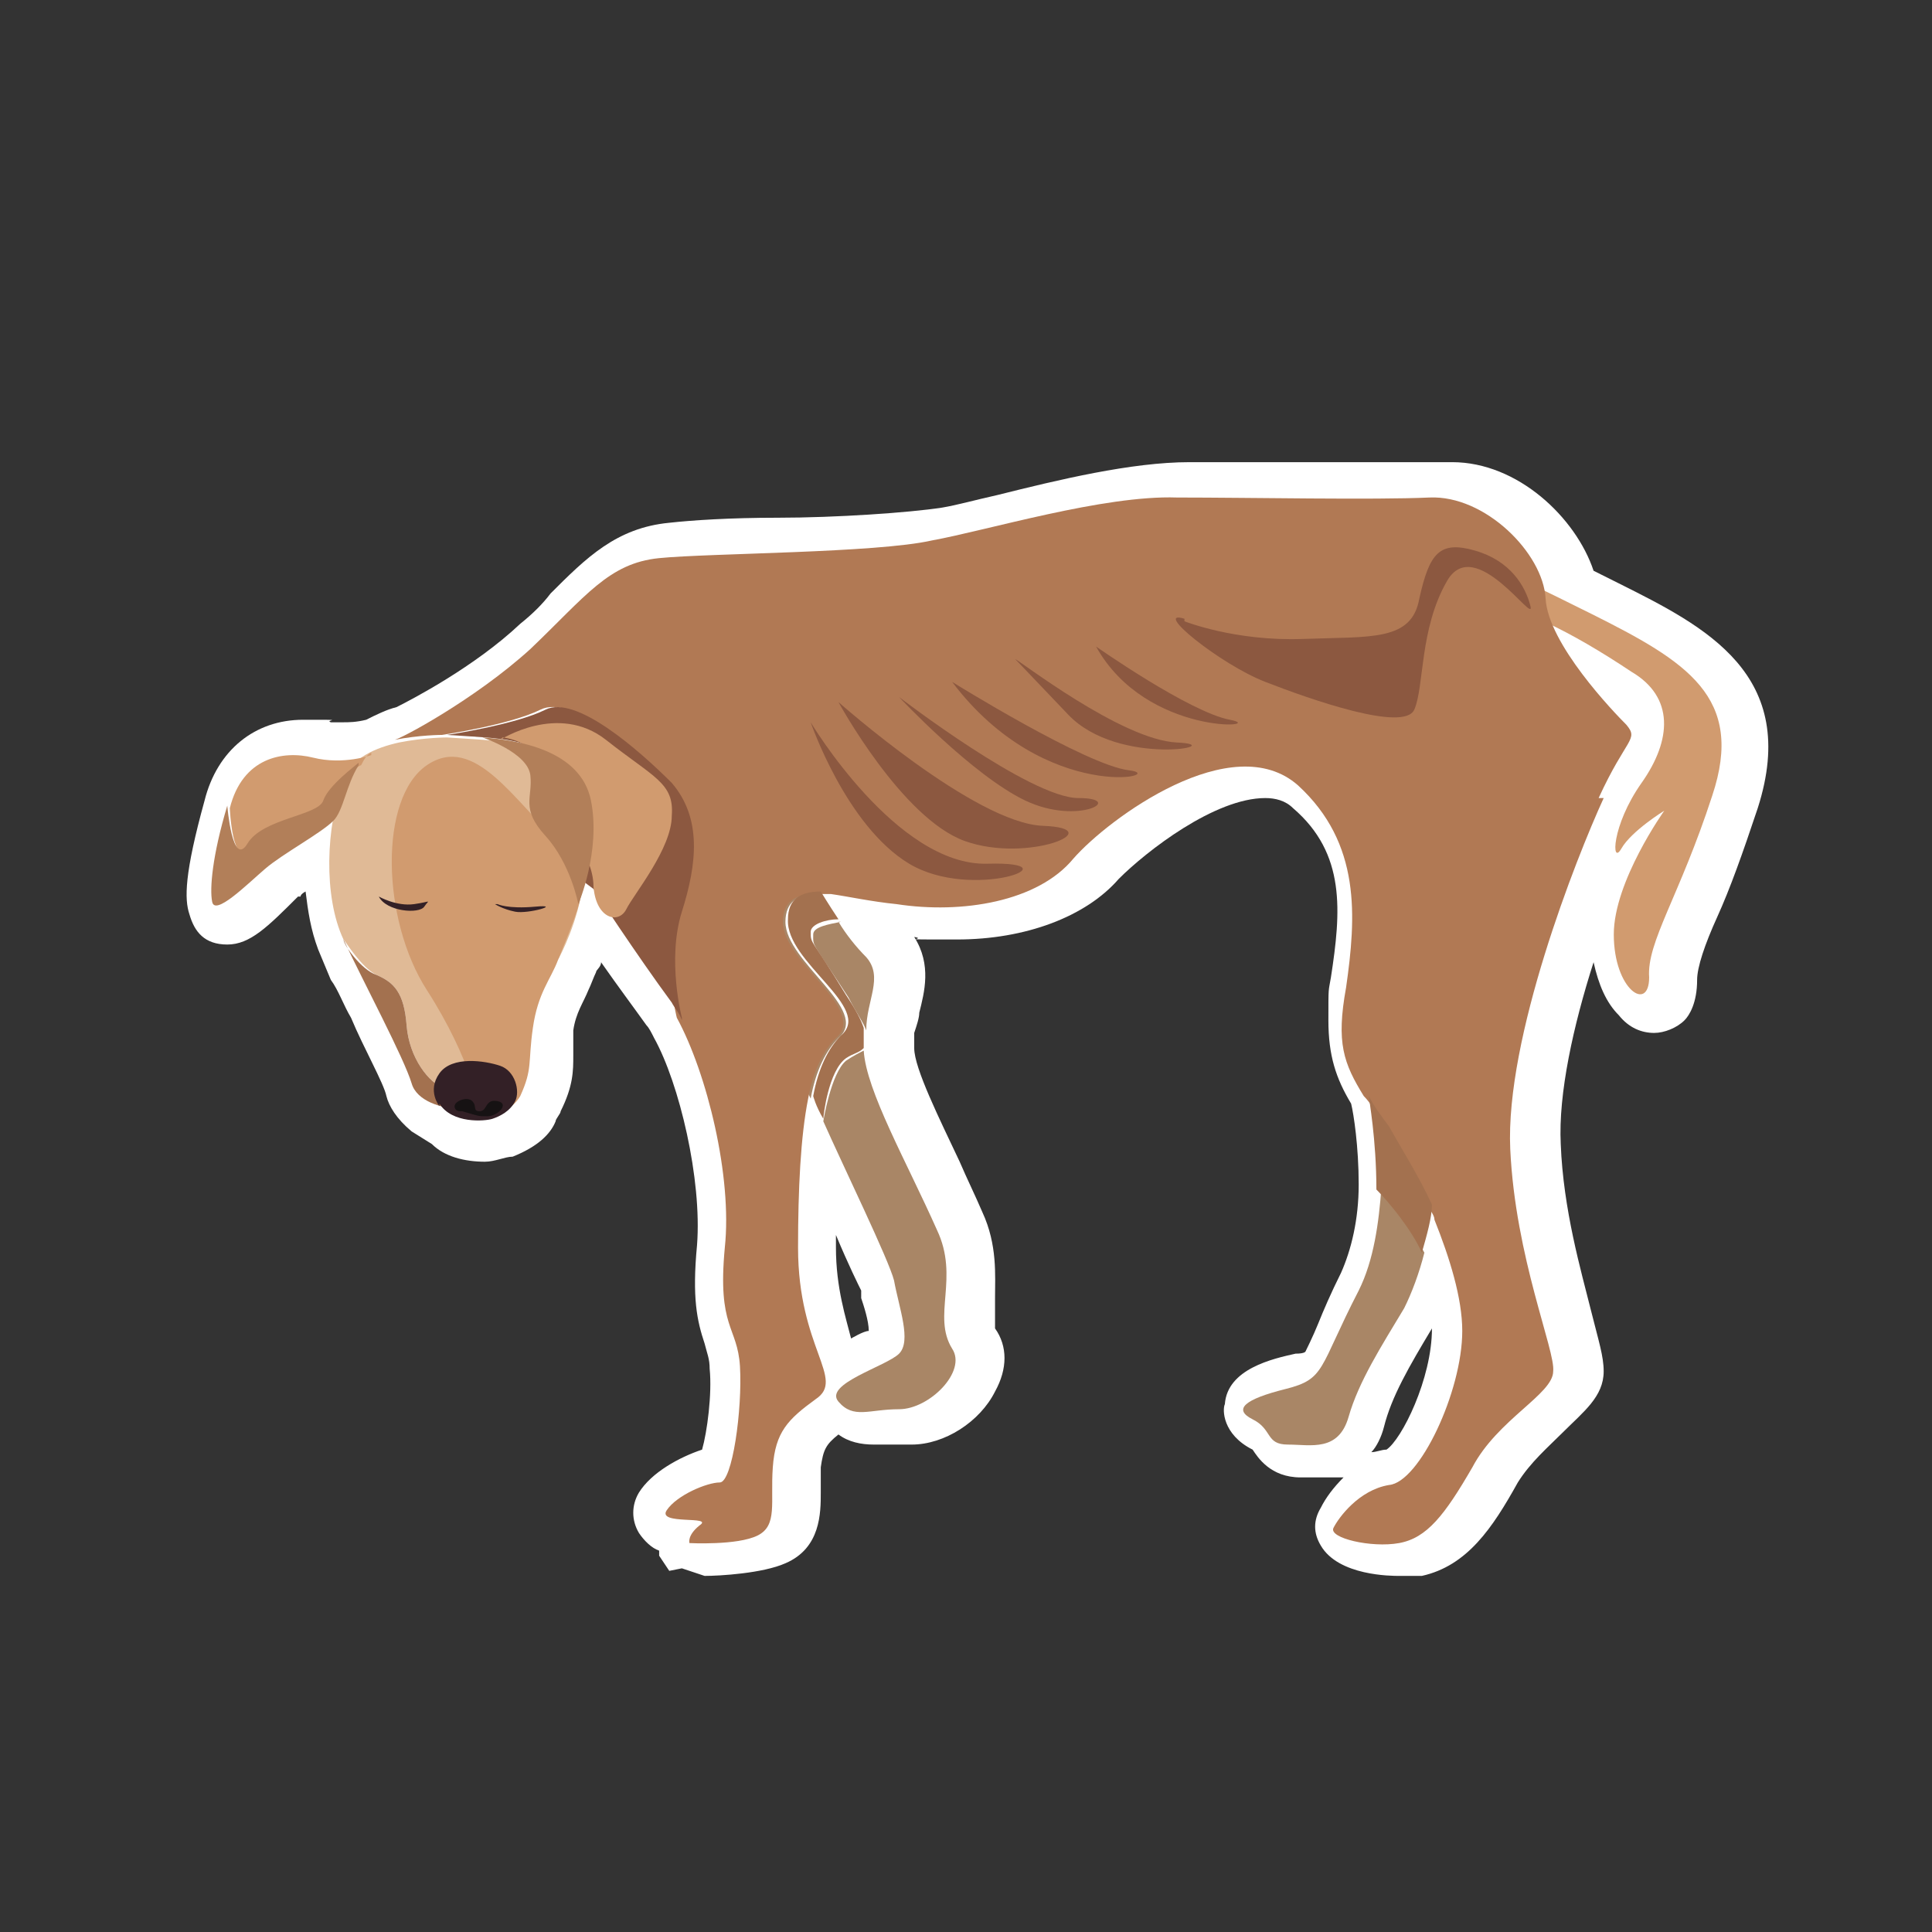 <?xml version="1.0" encoding="UTF-8"?>
<svg id="Livello_1" data-name="Livello 1" xmlns="http://www.w3.org/2000/svg" version="1.1" viewBox="0 0 76.5 76.5">
  <rect x="0" y="0" width="76.5" height="76.5" fill="#333333" stroke="none"/>
  <defs>
    <style>
      .cls-1 {
        fill: #8c5840;
      }

      .cls-1, .cls-2, .cls-3, .cls-4, .cls-5, .cls-6, .cls-7, .cls-8, .cls-9, .cls-10 {
        stroke-width: 0px;
      }

      .cls-2 {
        fill: #161213;
      }

      .cls-3 {
        fill: #d19b6f;
      }

      .cls-4 {
        fill: #b17954;
      }

      .cls-5 {
        fill: #e0ba96;
      }

      .cls-6 {
        fill: #332026;
      }

      .cls-7 {
        fill: #a3714f;
      }

      .cls-8 {
        fill: #a98666;
      }

      .cls-9 {
        fill: #b27f59;
      }

      .cls-10 {
        fill: #fff;
      }
    </style>
  </defs>
  <path class="cls-10" d="M26.5,62.2l-.4-.6c0,0,0-.2,0-.2-.3-.1-.6-.4-.8-.7-.3-.5-.3-1.1,0-1.6.5-.8,1.6-1.4,2.5-1.7.2-.7.4-2.2.3-3.2,0-.4-.1-.6-.2-1-.3-.9-.5-1.8-.3-3.9.2-2.6-.7-6.4-1.7-8.2-.1-.2-.2-.4-.3-.5-.5-.7-1.1-1.5-1.8-2.5,0,.2-.2.3-.2.4,0,0,0,0,0,0-.1.2-.2.5-.3.7-.2.5-.5.9-.6,1.6,0,.4,0,.7,0,1,0,.6,0,1.2-.5,2.2,0,.1-.2.3-.2.4-.2.5-.7,1-1.7,1.4-.3,0-.7.2-1.1.2-.8,0-1.6-.2-2.1-.7l-.8-.5c-.6-.5-.9-1-1-1.4-.1-.5-.9-1.9-1.4-3.1-.3-.5-.5-1.1-.8-1.5l-.5-1.2c-.3-.8-.4-1.5-.5-2.3,0,0-.2.1-.2.2h-.1c-1.2,1.2-1.9,1.9-2.8,1.9s-1.3-.5-1.5-1.2c-.2-.6-.2-1.6.6-4.5.5-2,2-3.2,3.9-3.2s.8,0,1.1.1c.2,0,.3,0,.5,0s.5,0,.9-.1c.4-.2.8-.4,1.2-.5.6-.3,3.1-1.6,4.9-3.3.5-.4.9-.8,1.2-1.2,1.4-1.4,2.6-2.6,4.7-2.8.9-.1,2.4-.2,4.3-.2,2.3,0,5.2-.2,6.5-.4.6-.1,1.3-.3,2.2-.5,2.4-.6,5.3-1.3,7.6-1.3h.3c1,0,3.5,0,5.9,0s3.1,0,3.9,0c.1,0,.2,0,.3,0,2.6,0,4.9,2.2,5.6,4.3l1,.5c3.4,1.7,7.2,3.6,5.5,8.9-.6,1.8-1.1,3.2-1.6,4.3-.5,1.1-.8,2-.8,2.5,0,.9-.3,1.4-.5,1.6-.3.3-.8.5-1.2.5h0c-.5,0-1-.2-1.4-.7-.5-.5-.8-1.2-1-2.1-.8,2.5-1.4,5.2-1.3,7.2.1,2.6.8,5,1.2,6.6.3,1.2.5,1.8.5,2.4,0,1-.8,1.6-1.6,2.4-.6.6-1.3,1.2-1.8,2-1,1.8-2,3.3-3.8,3.7-.3,0-.6,0-.9,0s-2.4,0-3.1-1.2c-.3-.5-.3-1,0-1.5.2-.4.5-.8.9-1.2-.4,0-.8,0-1,0h-.2c-.1,0-.2,0-.3,0,0,0-.2,0-.2,0-1.2,0-1.7-.8-1.9-1.1h0c-1.2-.6-1.2-1.6-1.1-1.8.1-1.4,1.9-1.8,2.8-2,.4,0,.4-.1.4-.1,0,0,.3-.6.5-1.1.2-.5.5-1.2.9-2,.4-.9.7-2.1.7-3.5,0-1.5-.2-2.8-.3-3.2-.6-1-.9-1.9-.9-3.3s0-1.1.1-1.7c.4-2.6.6-4.9-1.5-6.7-.3-.3-.7-.4-1.1-.4-2,0-4.7,2.1-5.8,3.2-1.3,1.5-3.7,2.4-6.4,2.4s-1.1,0-1.7-.1c.7,1.1.4,2.2.2,3,0,.2-.1.5-.2.8,0,.1,0,.3,0,.4h0s0,.2,0,.2c0,.8,1,2.8,1.8,4.5.3.7.6,1.3.9,2,.6,1.3.5,2.5.5,3.4,0,.6,0,1,0,1.2.5.7.5,1.6,0,2.5-.6,1.2-2,2.1-3.3,2.1s-.6,0-.8,0c-.3,0-.5,0-.7,0-.5,0-1-.1-1.4-.4-.5.4-.6.6-.7,1.3,0,.4,0,.7,0,1,0,.8,0,2.2-1.4,2.8-.9.4-2.6.5-3.2.5l-.9-.3ZM56.7,52.6c-.9,1.5-1.6,2.7-1.9,3.9-.1.4-.3.8-.5,1,.2,0,.4-.1.6-.1.6-.4,1.8-2.8,1.8-4.8h0ZM33.1,49.4c0,1.6.4,2.8.6,3.6,0,0,.5-.3.7-.3,0-.4-.2-1-.3-1.3v-.3c-.1-.2-.5-1-1-2.2,0,.2,0,.4,0,.6Z"/>
  <g>
    <path class="cls-5" d="M23.1,34.9c-.2,1.6-.9,2.9-1,3.1,0-.1.5-1.8,0-2.8-.5-1.1-2.1-.2-3-.7-.8-.4-.5-2-.6-3.1,0-.1,0-.2,0-.3,0-.6-.4-.7-.7-.2-.2.4-.4,1-.4,2.1,0,2.7-2.1,3.3-.4,4.1,1.7.8,2.4,6.8,1.8,6.8s-.4,0-.7,0c0-.2,0-.6-.5-.8-.6-.2-1.4-1.2-1.5-2.5-.1-1.3-.5-1.7-1.2-2-.6-.3-1.2-1.3-1.3-1.4,0,0,0,0,0,0,0,0,0,0,0,0h0c-.8-1.7-.7-4.5,0-6.3.3-.9,1.3-1.3,2.2-1.5,1-.2,1.9-.2,1.9-.2,2.8.2,3.9,0,5.1,2.7.4,1,.4,2.1.3,3.1Z"/>
    <path class="cls-7" d="M18.2,43.9c-.7,0-1.7-.3-1.9-1-.3-1-1.9-4-2.7-5.7,0,.2.7,1.2,1.3,1.4.7.3,1.1.7,1.2,2,.1,1.3.9,2.3,1.5,2.5.4.2.5.6.5.8Z"/>
    <path class="cls-8" d="M54.6,47.1c.5.6,1.3,1.6,1.8,2.5-.2.8-.5,1.6-.8,2.2-.9,1.5-1.8,2.9-2.2,4.3-.4,1.4-1.5,1.1-2.4,1.1-.9,0-.6-.6-1.4-1-.8-.4-.3-.8,1.3-1.2,1.6-.4,1.3-.8,2.9-3.9.6-1.2.8-2.7.9-4.1Z"/>
    <path class="cls-8" d="M56.8,46.8s0,.3-.1.9c-.5-1.2-1.2-2.3-1.7-3.1-.3-.5-.5-.9-.8-1.2h0s0,0,0,0l2.6,3.5Z"/>
    <path class="cls-3" d="M56.5,21.2s2.7,1.2,6.5,3.1c3.8,1.9,6.1,3.3,4.8,7.2-1.3,4-2.6,5.8-2.5,7.2,0,1.4-1.4.5-1.4-1.7,0-2.1,2-4.9,2-4.9,0,0-1.3.8-1.7,1.5s-.4-.9.8-2.6,1.3-3.4-.4-4.4c-2.4-1.6-4.6-2.7-5.8-2.6s-2.3-1.2-2.4-2.8Z"/>
    <path class="cls-8" d="M32.1,43.5s-3.3-6.6-2.2-8.6c0,0,0-.1.1-.2.6-.8,1.3-.6,1.7-.1.4.4.7.8.7.8-.8,0-1.3.3-1.3,1.1,0,1.6,3.4,3.5,2.1,4.6-.5.5-.9,1.3-1.1,2.4Z"/>
    <path class="cls-8" d="M33.2,36.5c.3.5.7,1,1.1,1.4.7.8,0,1.7,0,2.9-.1-.3-.4-.7-.7-1.3-1.5-2.3-1.4-2-1.4-2.5,0-.3.6-.4,1.1-.5Z"/>
    <path class="cls-8" d="M35.6,55.8c-1.2,0-1.8.4-2.4-.3-.6-.7,1.9-1.4,2.4-1.9.5-.5,0-1.8-.2-2.9-.2-.8-2-4.5-2.8-6.3h0c0,0,.3-1.9.9-2.4.3-.2.5-.3.7-.4.1,1.6,1.7,4.4,2.9,7.1.9,1.9-.2,3.4.6,4.7.6.9-.9,2.4-2.1,2.4Z"/>
    <path class="cls-4" d="M18.5,31.1c0,0,0,.2,0,.3l-.7-.5c.3-.5.6-.3.7.2Z"/>
    <path class="cls-4" d="M63.5,31.6c-1.1,2.4-3.9,9.5-3.7,13.9.2,4.3,1.8,8,1.7,8.8,0,.9-2.2,1.9-3.2,3.8-1.1,1.9-1.8,2.8-2.9,3-1.1.2-2.8-.2-2.6-.6.2-.4,1-1.5,2.2-1.7,1.2-.1,2.9-3.7,2.9-6.1,0-1.3-.5-2.9-1.1-4.4,0-.2-.2-.4-.3-.6-.5-1.2-1.2-2.3-1.7-3.1-.3-.5-.5-.9-.8-1.2h0c-.8-1.3-1.1-2.1-.7-4.3.4-2.8.6-5.7-1.9-8-2.6-2.3-7.5,1.3-8.9,2.9-1.4,1.7-4.4,2.2-7,1.8-1-.1-1.9-.3-2.6-.4h0c-.2,0-.4,0-.6,0-.8,0-1.3.3-1.3,1.1,0,1.6,3.4,3.5,2.1,4.6-.5.5-.9,1.3-1.1,2.4h0s0,0,0,0c-.3,1.5-.4,3.6-.4,5.9,0,4,1.9,5.2.7,6-1.1.8-1.6,1.3-1.7,2.7-.1,1.4.2,2.3-.6,2.7-.8.4-2.7.3-2.7.3,0,0-.1-.3.4-.7.6-.4-1.7,0-1.3-.6.4-.6,1.6-1.1,2.1-1.1s.9-2.9.8-4.6c-.1-1.6-.9-1.5-.6-4.7.3-2.8-.7-6.9-1.9-9.1,0,0-.6-2.3,0-4.2.6-1.9.8-3.7-.4-5.1-1.2-1.4-3.8-3.5-5-2.9-1.2.6-3.9,1-3.9,1,0,0-.9,0-1.9.2.2,0,3.2-1.6,5.4-3.6,2.2-2.1,3.1-3.4,5.1-3.6,2-.2,8.6-.2,10.8-.7,2.2-.4,6.8-1.8,9.7-1.7,2.9,0,7.8.1,10,0,2.2-.1,4.5,2.2,4.6,4,.1,1.8,2.7,4.5,3.2,5,.5.6,0,.5-1.1,2.9Z"/>
    <path class="cls-1" d="M27,40.4h0c-.1-.3-.3-.5-.4-.7-1.4-1.9-3.1-4.5-3.1-4.5l-.4-.3c.1-1,.1-2.1-.3-3.1-1.1-2.7-2.3-2.5-5.1-2.7,0,0,2.7-.4,3.9-1,1.2-.6,3.7,1.6,5,2.9,1.2,1.4,1,3.2.4,5.1-.6,1.9,0,4.2,0,4.2Z"/>
    <path class="cls-3" d="M18.9,44s1.1.4,1.7-.6c.5-1.1.3-1.3.5-2.7s.7-1.9,1-2.7c1-2.5,1.5-3.4,0-4.7-1.7-1.5-3.3-4.3-5.2-3s-1.8,6.1,0,8.9c1.8,2.8,2.1,4.8,2.1,4.8Z"/>
    <path class="cls-3" d="M14.7,29.8c-.2.1-.3.3-.4.5,0,0,0,0,0,0-.1,0-1.2.8-1.4,1.5-.2.6-2.3.7-3,1.7s-.8-1.5-.8-1.5c.5-2,2.1-2.3,3.3-2,1.2.3,2.3-.1,2.3-.1Z"/>
    <path class="cls-3" d="M19.8,29.3s2.3-1.5,4.2,0,2.7,1.7,2.6,3c0,1.3-1.5,3.1-1.8,3.7s-1.2.4-1.3-.9c0-1.3-1.3-2.6-1.7-4.2-.4-1.6-1.9-1.7-1.9-1.7Z"/>
    <path class="cls-1" d="M32.1,28.6s3.4,5.7,7,5.6-.6,1.5-3.1,0-3.9-5.6-3.9-5.6Z"/>
    <path class="cls-1" d="M33.2,27.8s5.4,4.8,8.1,4.9-.6,1.5-3.1.6c-2.5-.9-5-5.5-5-5.5Z"/>
    <path class="cls-1" d="M35.6,27.6s5.2,4,7.1,4,0,1.1-2.1.1-5-4.1-5-4.1Z"/>
    <path class="cls-1" d="M37.7,27s5.3,3.3,7,3.5-3.3,1.4-7-3.5Z"/>
    <path class="cls-1" d="M40.2,26.1c.1,0,4.2,3.2,6.4,3.3s-2.3,1-4.3-1.1-2.1-2.2-2.1-2.2Z"/>
    <path class="cls-1" d="M43.4,25.6s3.7,2.6,5.3,2.9-3.3.7-5.3-2.9Z"/>
    <path class="cls-1" d="M46.9,24.6s2,.8,4.7.7,4.3.1,4.6-1.6c.4-1.8.8-2.3,2.2-1.9s2,1.4,2.2,2.2-2.2-2.9-3.3-1-.9,4.2-1.3,5.1-4.1-.4-5.9-1.1c-1.8-.7-4.5-2.9-3.2-2.5Z"/>
    <path class="cls-6" d="M17.4,43.8c0,0-.5-.6,0-1.3s1.8-.5,2.4-.3.8,1,.6,1.4-.6.6-.9.7-1.6.2-2.1-.6Z"/>
    <path class="cls-6" d="M15,35.5s.7.4,1.4.3.6-.2.4.1-1.5.2-1.8-.4Z"/>
    <path class="cls-6" d="M19.7,35.8s.4.2,1.5.1-.3.3-.8.2-.8-.3-.8-.3Z"/>
    <path class="cls-2" d="M18.2,44s-.2,0-.2-.2.5-.4.7-.2,0,.4.3.4.2-.5.7-.4,0,.6-.4.6-.3,0-1-.2Z"/>
    <path class="cls-9" d="M19.1,29.2s1.8.6,1.9,1.5-.4,1.3.6,2.4,1.3,2.7,1.3,2.7c0,0,.9-2.1.5-4.1s-2.9-2.4-4.3-2.5Z"/>
    <path class="cls-7" d="M56.7,47.7c0,.5-.2,1.2-.4,1.9-.4-.9-1.3-2-1.8-2.5,0-2-.3-3.6-.3-3.7.2.4.5.8.8,1.2.5.9,1.2,2,1.7,3.1Z"/>
    <path class="cls-7" d="M34.2,41.5s0,0,0,0c-.2.2-.4.2-.7.4-.7.5-.9,2.3-.9,2.4h0c-.3-.5-.4-.9-.4-.9h0c.2-1.1.6-1.9,1.1-2.4,1.3-1.1-2.2-2.9-2.1-4.6,0-.8.5-1.1,1.3-1.1,0,0,.3.5.7,1.1-.5,0-1.1.2-1.1.5,0,.5,0,.2,1.4,2.5.4.6.6,1,.7,1.3,0,.2,0,.5,0,.8Z"/>
    <path class="cls-9" d="M14.2,30.3c-.5.8-.6,1.8-1,2.2-.5.5-2,1.3-2.7,1.9-.7.6-2,1.9-2.1,1.3-.1-.5,0-1.8.6-3.8,0,0,.2,2.5.8,1.5s2.8-1.1,3-1.7c.2-.6,1.3-1.4,1.4-1.5Z"/>
  </g>
</svg>
